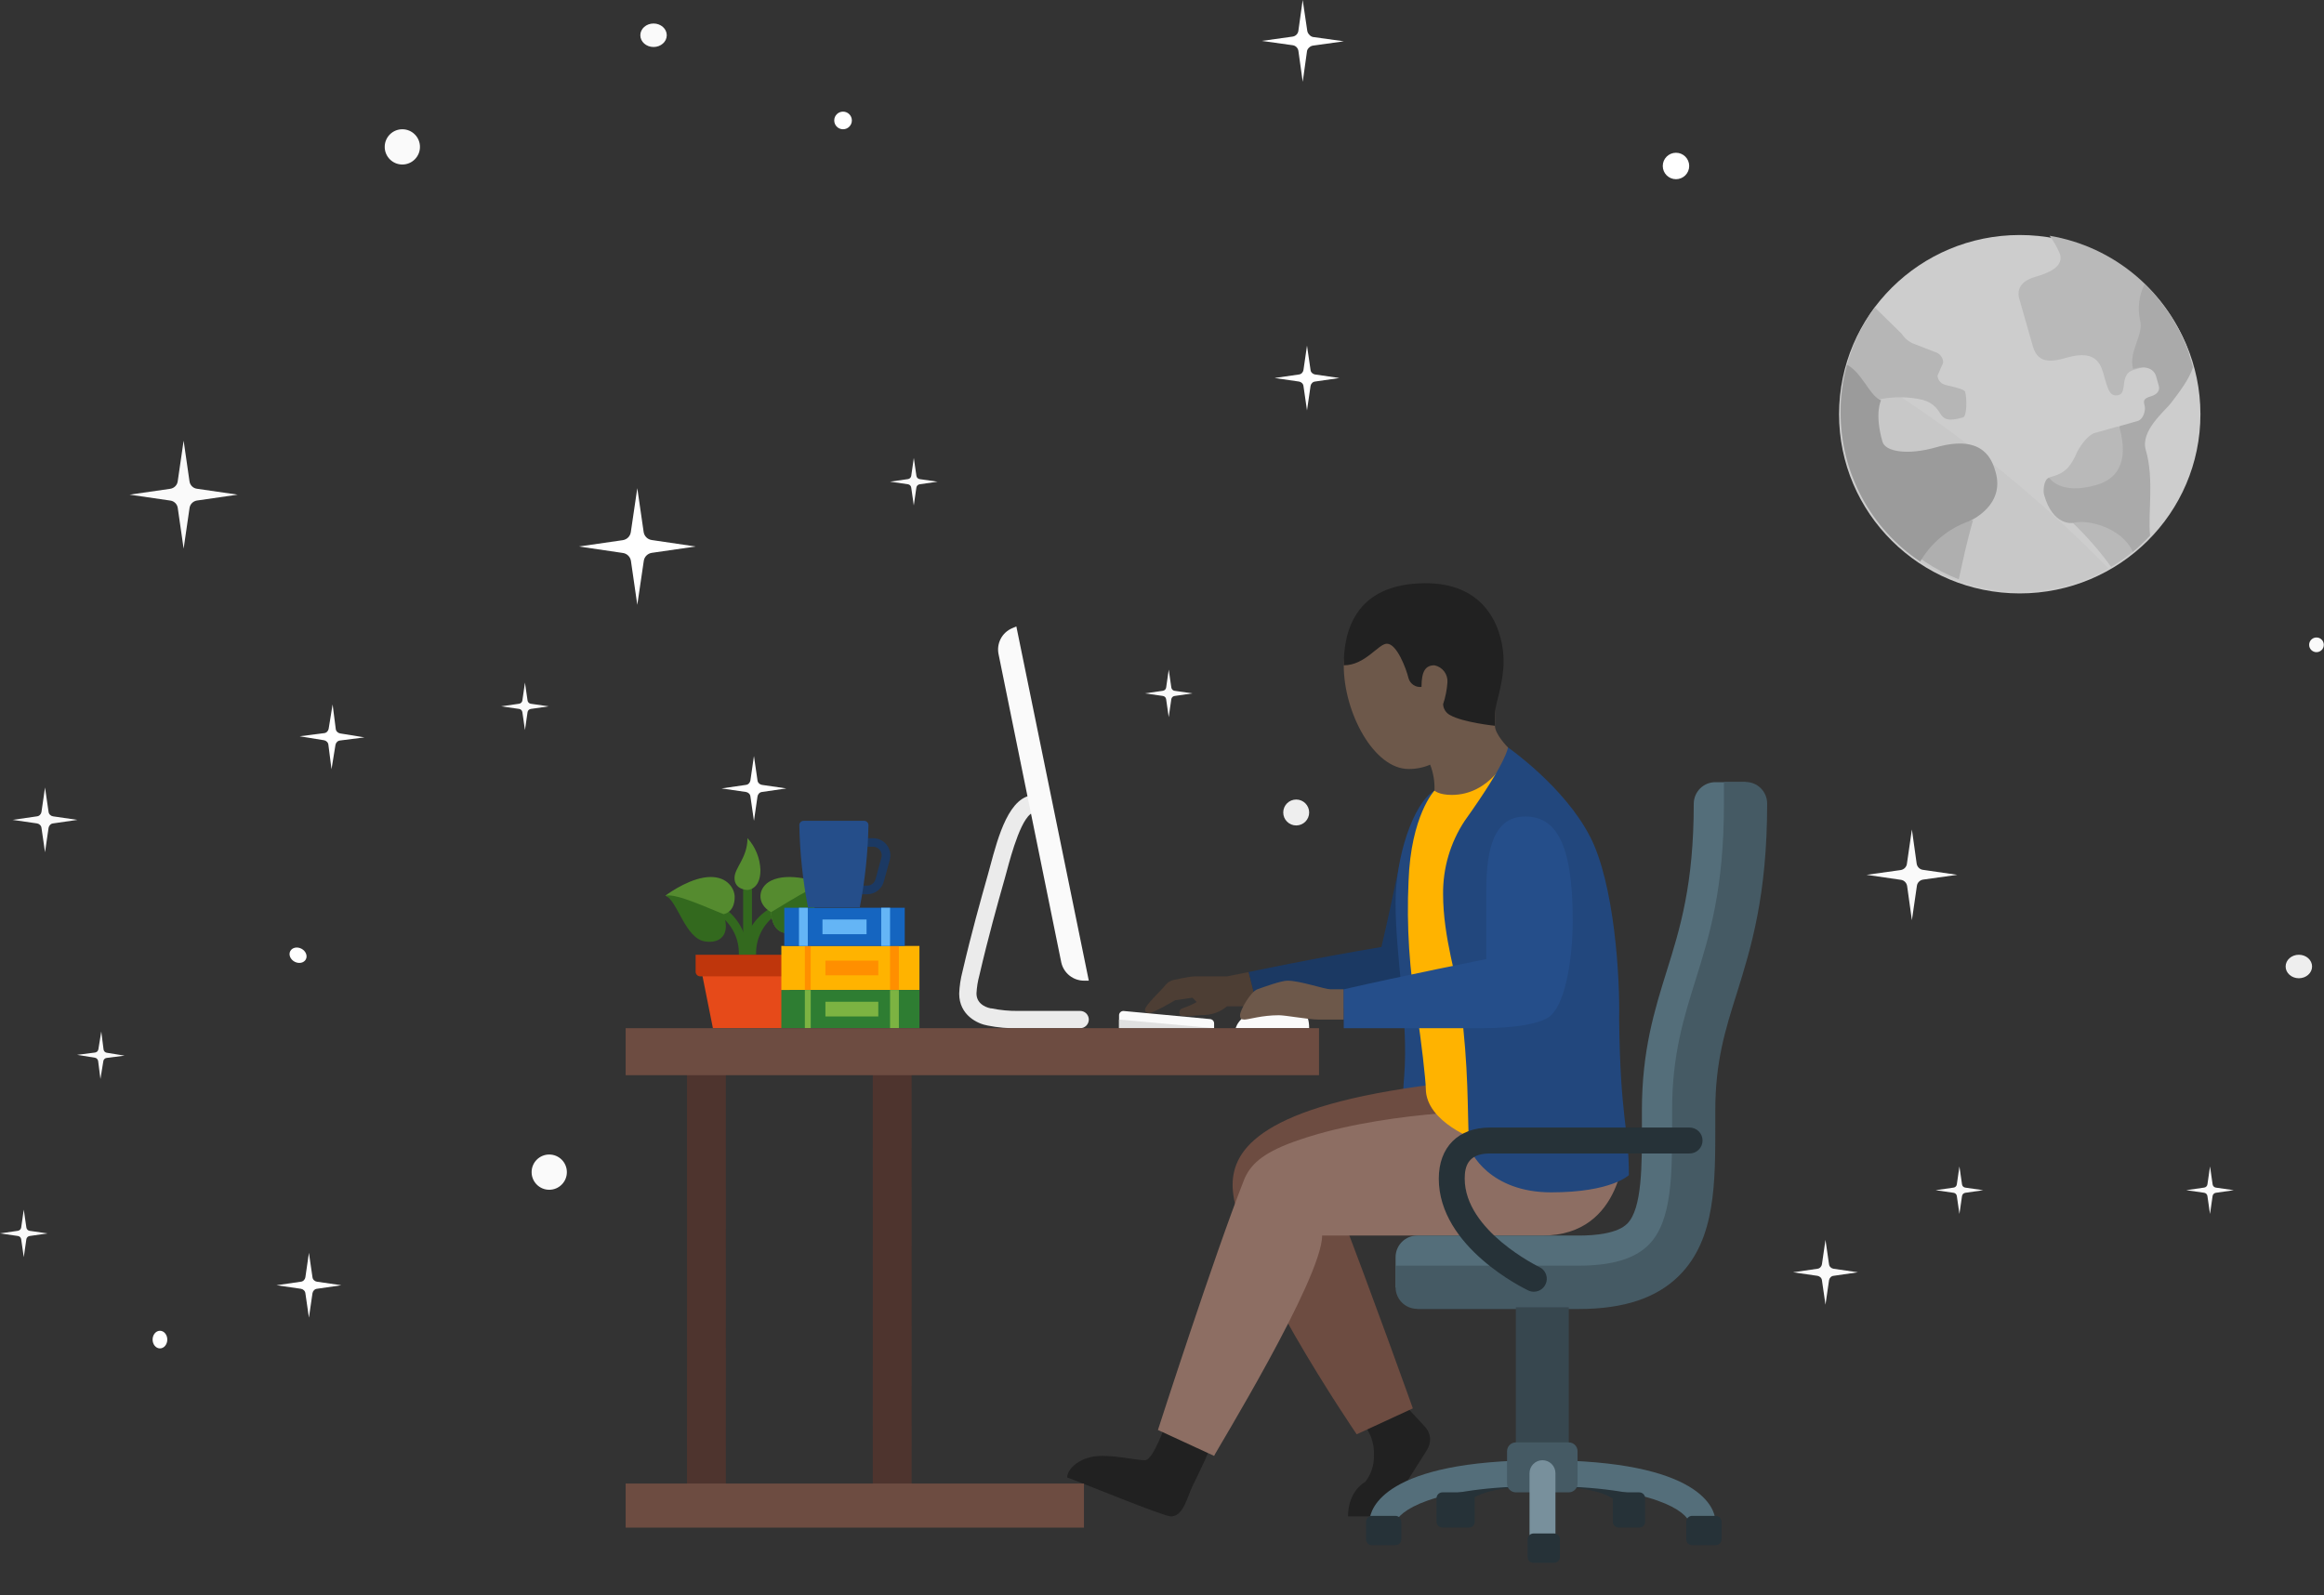 <svg xmlns="http://www.w3.org/2000/svg" width="791" height="543" fill="none" viewBox="0 0 791 543"><rect x="0" y="0" width="791" height="543" fill="#333333" stroke="none"/><style>@keyframes rotate{0%{transform:rotate(0deg)}}@keyframes blink{0%{opacity:1;transform:scale(1.2)}50%{opacity:0;transform:scale(1)}}@keyframes starBlink{0%{transform:scale(1.5)}50%{transform:scale(1)}}#moon{animation:rotate 20s infinite 0s linear;transform-origin:center;transform-box:fill-box}#circle_back,#circle_back_top,#circle_bottom_corner,#circle_front,#circle_front_bottom,#circle_front_small,#circle_small_front,#circle_top_left,#circle_top_up_small,#top_small_star{animation:blink 1.8s infinite 0s ease;transform-origin:center;transform-box:fill-box}#circle_front_bottom,#top_small_star{animation-delay:.7s}#circle_back,#circle_front_small{animation-delay:.3s}#circle_back_top,#star_top{animation-delay:1.3s}#circle_front{animation-delay:1.6s}#front_star{transform-origin:center;transform-box:fill-box}#star_behind,#star_behind_small,#star_front_small,#star_top{animation:starBlink 1.8s infinite 0s ease;transform-origin:center;transform-box:fill-box}#front_star{animation:starBlink 3s infinite 0s ease}#star_behind{animation-delay:1s}</style><g id="hero img"><path id="Path 19" fill="#FAFAFA" d="M8.088 411.765L7.206 417.865C7.164 418.146 7.029 418.404 6.824 418.6C6.619 418.79 6.364 418.918 6.089 418.968L0.001 419.85L6.089 420.732C6.374 420.766 6.639 420.895 6.841 421.098C7.044 421.301 7.173 421.565 7.207 421.85L8.089 427.938L8.971 421.838C9.011 421.558 9.143 421.298 9.345 421.1C9.546 420.901 9.808 420.774 10.089 420.738L16.177 419.856L10.077 418.974C9.797 418.934 9.537 418.803 9.338 418.601C9.14 418.399 9.013 418.137 8.977 417.856L8.088 411.765Z"/><path id="star_front_small" fill="#FAFAFA" d="M26.235 359.067L32.32 360.053C32.6 360.1 32.856 360.239 33.048 360.447C33.235 360.656 33.358 360.913 33.404 361.189L34.185 367.293L35.171 361.22C35.21 360.936 35.343 360.673 35.549 360.474C35.755 360.274 36.023 360.15 36.308 360.121L42.411 359.342L36.326 358.357C36.046 358.311 35.789 358.176 35.593 357.97C35.398 357.765 35.276 357.501 35.245 357.22L34.466 351.117L33.48 357.202C33.425 357.476 33.294 357.729 33.1 357.931C32.888 358.12 32.625 358.243 32.344 358.286L26.235 359.067Z"/><g id="moon"><g id="Group 3"><path id="Ellipse 1" fill="#CDCDCD" d="M687.442 202C721.407 202 748.942 174.689 748.942 141C748.942 107.311 721.407 80 687.442 80C653.476 80 625.942 107.311 625.942 141C625.942 174.689 653.476 202 687.442 202Z"/><path id="Path 1" fill="#C8C8C8" d="M626.471 140.441C626.479 151.115 629.285 161.6 634.61 170.851C639.934 180.101 647.592 187.794 656.818 193.162C666.044 198.529 676.516 201.384 687.19 201.441C697.863 201.498 708.365 198.755 717.648 193.486C691.187 166.442 661.295 142.982 628.736 123.707C627.205 129.152 626.442 134.785 626.471 140.441Z"/><g id="Group 2"><path id="Path 2" fill="#B6B6B6" d="M633.914 137.662L639.708 136L640.399 135.794C645.024 134.957 649.769 135.057 654.355 136.088C662.884 138.617 657.955 145 668.149 142.088C669.458 141.72 669.517 135.676 668.855 133.367C668.576 132.382 664.076 131.529 662.134 131.014C661.408 130.847 660.756 130.451 660.274 129.884C659.792 129.317 659.505 128.61 659.458 127.867L661.384 123.455C661.38 122.772 661.193 122.103 660.841 121.518C660.489 120.933 659.985 120.454 659.384 120.131L651.472 117.057C649.747 116.395 648.279 115.199 647.281 113.645L638.09 104.616C630.516 115.023 626.448 127.57 626.474 140.442"/><path id="Path 3" fill="#AFAFAF" d="M671.428 177.485C670.943 179.147 669.207 185.559 667.752 192.367C667.502 193.661 667.09 195.441 666.678 197.205C662.589 195.603 658.688 193.557 655.046 191.105C651.631 188.798 648.454 186.157 645.561 183.223L671.546 177.061C671.498 177.2 671.458 177.343 671.428 177.487V177.485Z"/><path id="Path 4" fill="#B9B9B9" d="M687.222 101.471L691.913 117.912C693.794 124.485 699.384 122.88 703.678 121.68C714.207 118.739 715.237 124.78 716.369 128.724C717.501 132.668 718.237 135.298 721.193 134.445C724.149 133.592 721.293 127.313 726.222 125.901L729.163 125.077L745.251 120.489C741.654 110.122 735.331 100.915 726.947 93.835C718.563 86.755 708.427 82.064 697.604 80.254C699.044 82.18 700.234 84.28 701.148 86.504C702.28 90.445 698.28 92.651 692.692 94.254C686.061 96.118 686.943 100.471 687.222 101.471Z"/><path id="Path 5" fill="#B9B9B9" d="M697.546 162.5L700.061 171.324C700.061 171.324 704.473 176.883 705.517 178.015C710.3 182.604 714.665 187.609 718.561 192.971C721.135 191.45 723.593 189.739 725.914 187.853C726.943 187.015 727.929 186.147 728.855 185.253L725.179 172.353V147.5L721.444 145.426L720.944 145.147L718.326 145.882L713.061 147.353C710.752 148.015 708.461 151.162 707.046 153.677C704.178 160.588 701.472 161.353 697.546 162.5Z"/><path id="Path 6" fill="#9B9B9B" d="M626.472 140.437C626.46 150.47 628.927 160.351 633.653 169.202C638.378 178.052 645.216 185.599 653.56 191.172C657.221 184.865 662.983 180.047 669.838 177.559H669.956C671.294 177 682.412 171.853 679.235 160.706C678.191 157.106 675.47 147.559 659.029 152.25C649.176 155.074 641.661 153.721 640.72 150.368C637.911 140.515 640.249 136.28 640.249 136.28C640.09 136.221 639.937 136.147 639.793 136.059H639.705C636.105 134.059 633.587 126.765 628.661 124.177C627.199 129.473 626.463 134.943 626.472 140.437V140.437Z"/><path id="Path 7" fill="#AAA" d="M695.722 168.412C698.766 179.236 705.531 178.012 705.531 178.012C710.431 176.644 722.105 179.483 725.931 187.85C726.96 187.012 727.946 186.144 728.872 185.25C729.798 184.356 730.901 183.324 731.813 182.309C730.975 175.191 733.284 163.191 730.342 153.162C728.442 146.588 736.857 139.927 738.93 137.191C741.709 133.529 745.121 129.132 746.415 125.015C746.015 123.544 745.562 121.971 745.033 120.486C741.926 111.497 736.754 103.363 729.933 96.736C728.039 100.498 727.489 104.794 728.374 108.912C729.845 113.853 724.33 119.677 726.021 125.588C726.975 125.292 727.964 125.119 728.962 125.073C731.903 124.973 733.374 126.455 733.83 128.014L734.756 131.293C735.241 132.955 734.212 134.234 732.227 134.867C729.595 135.617 729.462 136.338 729.933 138.014C730.404 139.69 729.507 142.764 727.533 143.323L721.283 145.102L721.383 145.47C724.854 158.029 720.001 163.264 713.483 165.102C700.983 168.676 697.468 162.573 697.468 162.573C695.59 163.147 695.355 167.103 695.722 168.412Z"/></g></g><path id="Path 8" fill="url(#paint0_radial)" d="M687.501 52.941C704.807 52.941 721.724 58.073 736.113 67.687C750.503 77.302 761.718 90.968 768.34 106.956C774.963 122.945 776.696 140.538 773.32 157.511C769.943 174.485 761.61 190.076 749.373 202.313C737.136 214.55 721.545 222.883 704.571 226.26C687.598 229.636 670.005 227.903 654.016 221.28C638.028 214.658 624.362 203.443 614.747 189.053C605.133 174.664 600.001 157.747 600.001 140.441C600.001 117.234 609.22 94.978 625.629 78.569C642.039 62.16 664.295 52.941 687.501 52.941V52.941ZM687.501 201.471C699.572 201.471 711.371 197.892 721.408 191.186C731.444 184.48 739.267 174.949 743.886 163.797C748.505 152.645 749.714 140.374 747.359 128.535C745.005 116.696 739.192 105.822 730.657 97.287C722.122 88.751 711.247 82.939 699.409 80.584C687.57 78.229 675.299 79.437 664.147 84.056C652.995 88.676 643.464 96.498 636.757 106.534C630.051 116.571 626.472 128.37 626.472 140.441V140.441C626.472 156.627 632.902 172.15 644.347 183.596C655.793 195.041 671.316 201.471 687.502 201.471H687.501Z"/></g><path id="star_top" fill="#fff" d="M443.383 0L441.912 10.529C441.84 11.014 441.613 11.462 441.265 11.808C440.916 12.151 440.469 12.377 439.986 12.455L429.471 13.926L440 15.397C440.485 15.47 440.933 15.696 441.279 16.044C441.622 16.393 441.848 16.84 441.926 17.323L443.397 27.838L444.868 17.309C444.986 16.866 445.238 16.471 445.589 16.177C445.938 15.834 446.385 15.608 446.868 15.53L457.383 14.059L446.854 12.588C446.35 12.468 445.903 12.177 445.589 11.764C445.247 11.415 445.021 10.968 444.942 10.485L443.383 0Z"/><path id="star1" fill="#FAFAFA" d="M62.5 150L60.485 163.853C60.396 164.488 60.102 165.077 59.647 165.529C59.192 165.983 58.605 166.281 57.97 166.382L44.117 168.382L57.97 170.397C58.609 170.481 59.203 170.773 59.66 171.227C60.117 171.682 60.412 172.273 60.5 172.912L62.5 186.765L64.515 172.912C64.604 172.277 64.899 171.688 65.353 171.236C65.809 170.783 66.395 170.484 67.03 170.383L80.883 168.383L67.03 166.368C66.391 166.284 65.798 165.992 65.341 165.538C64.884 165.083 64.589 164.491 64.501 163.853L62.5 150Z"/><path id="star_behind_small" fill="#FAFAFA" d="M621.324 422.06L620.118 430.369C620.059 430.754 619.878 431.109 619.603 431.384C619.339 431.663 618.985 431.84 618.603 431.884L610.295 433.089L618.604 434.295C618.989 434.354 619.344 434.534 619.619 434.81C619.898 435.074 620.075 435.428 620.119 435.81L621.325 444.119L622.531 435.81C622.59 435.425 622.77 435.07 623.046 434.795C623.31 434.516 623.664 434.339 624.046 434.295L632.355 433.089L624.046 431.883C623.661 431.824 623.306 431.644 623.031 431.368C622.752 431.104 622.575 430.75 622.531 430.368L621.324 422.06Z"/><path id="circle_front_small" fill="#FAFAFA" d="M15.324 268.06L14.118 276.369C14.059 276.754 13.879 277.109 13.603 277.384C13.339 277.663 12.985 277.84 12.603 277.884L4.295 279.089L12.604 280.295C12.989 280.354 13.344 280.534 13.619 280.81C13.898 281.074 14.075 281.428 14.119 281.81L15.325 290.119L16.531 281.81C16.59 281.425 16.77 281.07 17.046 280.795C17.31 280.516 17.664 280.339 18.046 280.295L26.355 279.089L18.046 277.883C17.661 277.824 17.306 277.644 17.031 277.368C16.752 277.104 16.575 276.75 16.531 276.368L15.324 268.06Z"/><path id="circle_top_up_small" fill="#fff" d="M570.441 61C572.926 61 574.941 58.985 574.941 56.5C574.941 54.015 572.926 52 570.441 52C567.956 52 565.941 54.015 565.941 56.5C565.941 58.985 567.956 61 570.441 61Z"/><path id="Path 13" fill="#FAFAFA" d="M397.794 227.942L396.912 234.042C396.872 234.322 396.74 234.582 396.539 234.78C396.337 234.979 396.075 235.106 395.794 235.142L389.706 236.024L395.806 236.906C396.086 236.946 396.346 237.077 396.545 237.279C396.743 237.481 396.87 237.743 396.906 238.024L397.788 244.112L398.67 238.012C398.71 237.732 398.842 237.472 399.044 237.273C399.246 237.075 399.507 236.948 399.788 236.912L405.876 236.03L399.776 235.148C399.496 235.108 399.236 234.976 399.038 234.774C398.839 234.572 398.712 234.311 398.676 234.03L397.794 227.942Z"/><path id="Path 14" fill="#FAFAFA" d="M311.029 155.883L310.147 161.983C310.107 162.263 309.975 162.523 309.773 162.721C309.571 162.92 309.31 163.047 309.029 163.083L302.941 163.965L309.041 164.847C309.321 164.888 309.58 165.019 309.779 165.221C309.977 165.423 310.104 165.684 310.141 165.965L311.023 172.053L311.905 165.953C311.945 165.672 312.077 165.413 312.278 165.214C312.48 165.016 312.742 164.889 313.023 164.853L319.111 163.971L313.011 163.089C312.731 163.048 312.471 162.917 312.272 162.715C312.074 162.513 311.947 162.252 311.911 161.971L311.029 155.883Z"/><path id="star_behind" fill="#FAFAFA" d="M650.736 282.353L649.045 293.985C648.985 294.542 648.736 295.061 648.339 295.456C647.942 295.852 647.424 296.105 646.868 296.177L635.295 297.794L646.927 299.485C647.484 299.545 648.003 299.794 648.398 300.191C648.794 300.588 649.047 301.106 649.119 301.662L650.737 313.236L652.428 301.604C652.488 301.047 652.737 300.528 653.134 300.133C653.531 299.737 654.049 299.484 654.605 299.412L666.179 297.794L654.545 296.103C653.988 296.043 653.469 295.794 653.074 295.397C652.678 295 652.424 294.482 652.353 293.926L650.736 282.353Z"/><path id="Path 16" fill="#FAFAFA" d="M752.207 397.059L751.325 403.159C751.284 403.439 751.153 403.698 750.951 403.897C750.749 404.095 750.488 404.222 750.207 404.259L744.119 405.141L750.219 406.023C750.5 406.063 750.759 406.195 750.958 406.397C751.156 406.599 751.283 406.86 751.319 407.141L752.201 413.229L753.083 407.129C753.124 406.849 753.255 406.589 753.457 406.391C753.659 406.192 753.92 406.065 754.201 406.029L760.289 405.147L754.189 404.265C753.909 404.225 753.649 404.093 753.451 403.892C753.252 403.69 753.125 403.428 753.089 403.147L752.207 397.059Z"/><path id="Path 17" fill="#FAFAFA" d="M178.676 232.353L177.794 238.453C177.753 238.733 177.621 238.992 177.419 239.191C177.218 239.389 176.957 239.516 176.676 239.553L170.588 240.435L176.676 241.317C176.961 241.351 177.226 241.48 177.428 241.683C177.631 241.885 177.76 242.15 177.794 242.435L178.676 248.523L179.558 242.423C179.598 242.143 179.729 241.883 179.931 241.685C180.133 241.486 180.395 241.359 180.676 241.323L186.764 240.441L180.676 239.559C180.391 239.525 180.126 239.396 179.923 239.193C179.721 238.991 179.592 238.726 179.558 238.441L178.676 232.353Z"/><path id="Path 18" fill="#FAFAFA" d="M666.913 397.059L666.031 403.147C665.997 403.432 665.868 403.697 665.666 403.9C665.463 404.102 665.198 404.231 664.913 404.265L658.825 405.147L664.913 406.029C665.198 406.063 665.463 406.192 665.666 406.395C665.868 406.597 665.997 406.862 666.031 407.147L666.913 413.235L667.795 407.135C667.846 406.86 667.973 406.605 668.163 406.4C668.368 406.201 668.63 406.072 668.913 406.032L675.001 405.15L668.913 404.268C668.628 404.234 668.364 404.105 668.161 403.903C667.958 403.7 667.829 403.435 667.795 403.15L666.913 397.059Z"/><path id="Path 20" fill="#fff" d="M444.853 117.647L443.647 125.956C443.588 126.341 443.408 126.696 443.132 126.971C442.868 127.25 442.514 127.427 442.132 127.471L433.824 128.676L442.133 129.882C442.518 129.941 442.874 130.121 443.148 130.397C443.427 130.661 443.604 131.015 443.648 131.397L444.854 139.706L446.06 131.397C446.119 131.012 446.3 130.657 446.575 130.382C446.839 130.103 447.193 129.926 447.575 129.882L455.884 128.676L447.575 127.47C447.191 127.411 446.835 127.231 446.56 126.955C446.281 126.691 446.104 126.337 446.06 125.955L444.853 117.647Z"/><path id="Path 21" fill="#fff" d="M105.147 426.471L103.941 434.78C103.882 435.165 103.702 435.52 103.426 435.795C103.162 436.074 102.808 436.251 102.426 436.295L94.118 437.5L102.427 438.706C102.812 438.765 103.167 438.946 103.442 439.221C103.721 439.485 103.898 439.839 103.942 440.221L105.148 448.53L106.354 440.221C106.413 439.837 106.594 439.481 106.869 439.206C107.133 438.927 107.487 438.75 107.869 438.706L116.178 437.5L107.869 436.294C107.485 436.235 107.129 436.055 106.854 435.779C106.575 435.515 106.398 435.161 106.354 434.779L105.147 426.471Z"/><path id="Path 68" fill="#fff" d="M101.992 250.63L110.28 251.977C110.664 252.043 111.016 252.229 111.286 252.51C111.561 252.779 111.732 253.136 111.769 253.518L112.833 261.847L114.18 253.558C114.246 253.175 114.433 252.822 114.713 252.552C114.982 252.277 115.339 252.106 115.721 252.069L124.051 251.004L115.762 249.657C115.379 249.591 115.026 249.405 114.756 249.125C114.481 248.856 114.31 248.499 114.273 248.116L113.208 239.787L111.862 248.076C111.796 248.46 111.61 248.812 111.33 249.082C111.061 249.357 110.704 249.528 110.321 249.565L101.992 250.63Z"/><path id="Path 22" fill="#fff" d="M256.617 257.353L255.411 265.662C255.352 266.047 255.171 266.402 254.896 266.677C254.632 266.956 254.278 267.133 253.896 267.177L245.588 268.382L253.897 269.588C254.281 269.647 254.637 269.827 254.912 270.103C255.191 270.367 255.368 270.721 255.412 271.103L256.618 279.412L257.824 271.103C257.883 270.718 258.063 270.363 258.339 270.088C258.603 269.809 258.957 269.632 259.339 269.588L267.648 268.382L259.339 267.176C258.954 267.117 258.599 266.937 258.324 266.661C258.045 266.397 257.868 266.043 257.824 265.661L256.617 257.353Z"/><path id="front_star" fill="#fff" d="M216.912 166.177L214.706 181.133C214.608 181.824 214.288 182.464 213.794 182.957C213.301 183.442 212.668 183.76 211.985 183.869L197.059 186.03L212.015 188.236C212.703 188.335 213.34 188.654 213.833 189.144C214.325 189.634 214.647 190.27 214.75 190.957L216.912 205.883L219.118 190.927C219.217 190.236 219.537 189.596 220.03 189.103C220.524 188.618 221.156 188.299 221.839 188.191L236.765 186.029L221.809 183.823C221.121 183.723 220.484 183.405 219.992 182.915C219.499 182.425 219.177 181.789 219.074 181.102L216.912 166.177Z"/><path id="Ellipse 3" fill="#FAFAFA" d="M222.441 16C224.926 16 226.941 14.209 226.941 12C226.941 9.791 224.926 8 222.441 8C219.956 8 217.941 9.791 217.941 12C217.941 14.209 219.956 16 222.441 16Z"/><path id="top_small_star" fill="#fff" d="M286.941 44C288.598 44 289.941 42.657 289.941 41C289.941 39.343 288.598 38 286.941 38C285.284 38 283.941 39.343 283.941 41C283.941 42.657 285.284 44 286.941 44Z"/><path id="circle_bottom_corner" fill="#fff" d="M54.441 459C55.822 459 56.941 457.657 56.941 456C56.941 454.343 55.822 453 54.441 453C53.06 453 51.941 454.343 51.941 456C51.941 457.657 53.06 459 54.441 459Z"/><path id="circle_small_front" fill="#fff" d="M104.096 326.569C104.743 325.35 104.082 323.732 102.619 322.955C101.156 322.178 99.445 322.536 98.797 323.755C98.15 324.975 98.811 326.593 100.274 327.37C101.737 328.147 103.448 327.789 104.096 326.569Z"/><path id="circle_top_left" fill="#FAFAFA" d="M136.941 56C140.255 56 142.941 53.314 142.941 50C142.941 46.686 140.255 44 136.941 44C133.627 44 130.941 46.686 130.941 50C130.941 53.314 133.627 56 136.941 56Z"/><path id="circle_front_bottom" fill="#FAFAFA" d="M186.941 405C190.255 405 192.941 402.314 192.941 399C192.941 395.686 190.255 393 186.941 393C183.627 393 180.941 395.686 180.941 399C180.941 402.314 183.627 405 186.941 405Z"/><path id="circle_back" fill="#EEE" d="M782.441 333C784.926 333 786.941 331.209 786.941 329C786.941 326.791 784.926 325 782.441 325C779.956 325 777.941 326.791 777.941 329C777.941 331.209 779.956 333 782.441 333Z"/><path id="circle_front" fill="#EEE" d="M441.177 280.986C443.614 280.986 445.589 279.011 445.589 276.574C445.589 274.137 443.614 272.162 441.177 272.162C438.74 272.162 436.765 274.137 436.765 276.574C436.765 279.011 438.74 280.986 441.177 280.986Z"/><path id="circle_back_top" fill="#FAFAFA" d="M788.441 222C789.822 222 790.941 220.881 790.941 219.5C790.941 218.119 789.822 217 788.441 217C787.06 217 785.941 218.119 785.941 219.5C785.941 220.881 787.06 222 788.441 222Z"/><g id="Group 9"><g id="Group 9_2"><path id="Path 27" fill="#EBEBEB" d="M346.691 350.003H367.647C368.427 350.003 369.175 349.693 369.727 349.141C370.278 348.59 370.588 347.842 370.588 347.062C370.588 346.282 370.278 345.534 369.727 344.982C369.175 344.431 368.427 344.121 367.647 344.121H346.691C343.59 344.17 340.493 343.879 337.456 343.253H337.221C336.75 343.165 332.353 342.297 332.353 338.179C332.46 336.095 332.79 334.03 333.338 332.017C336.382 318.899 339.559 307.617 341.662 300.164L341.883 299.399C342.118 298.561 342.383 297.59 342.662 296.561C344.133 291.076 348.03 276.517 352.25 276.517C353.03 276.517 353.778 276.207 354.33 275.655C354.881 275.104 355.191 274.356 355.191 273.576C355.191 272.796 354.881 272.048 354.33 271.496C353.778 270.945 353.03 270.635 352.25 270.635C343.515 270.635 339.735 284.735 336.97 295.035C336.705 296.05 336.455 296.976 336.22 297.8L335.999 298.579C333.881 306.079 330.675 317.432 327.599 330.679C326.952 333.15 326.574 335.683 326.471 338.236C326.471 345.589 332.75 348.53 336.192 349.104C339.647 349.8 343.169 350.101 346.691 350.003V350.003Z"/><path id="Path 28" fill="#FAFAFA" d="M344.457 213.868L345.927 213.236L370.589 333.824H369.03C367.217 333.838 365.454 333.232 364.034 332.106C362.613 330.98 361.621 329.401 361.221 327.633L339.868 222.662C339.505 220.892 339.762 219.051 340.598 217.449C341.434 215.847 342.797 214.582 344.456 213.868H344.457Z"/></g><path id="Path 29" fill="url(#paint1_linear)" d="M158.824 516.178C158.824 523.198 161.613 529.931 166.577 534.896C171.542 539.86 178.275 542.649 185.295 542.649H629.413C636.434 542.649 643.167 539.86 648.131 534.896C653.095 529.931 655.884 523.198 655.884 516.178H158.824Z" opacity=".2"/><g id="Group 12"><path id="Path 30" fill="#4D3E34" d="M425.001 330.883L417.648 332.354H406.957C406.224 332.366 405.491 332.429 404.766 332.545C403.413 332.78 401.09 333.192 399.516 333.56C398.454 333.769 397.497 334.341 396.81 335.178C395.222 337.178 389.722 342.207 389.71 343.693C389.71 344.031 389.783 344.793 390.931 344.899C392.331 345.031 399.96 340.487 399.96 340.487L405.842 339.619L407.313 341.09C405.913 341.897 404.435 342.562 402.901 343.075C401.43 343.59 401.43 344.075 401.43 344.81C401.43 345.119 401.562 345.81 402.606 345.91C404.268 346.086 407.606 345.498 410.135 345.498C412.882 345.368 415.508 344.334 417.606 342.557H427.9L425.001 330.883Z"/><path id="Path 31" fill="#1B3963" d="M489.707 273.53C495.589 273.53 502.942 275.001 502.942 294.118C502.942 302.942 499.677 327.618 491.177 338.236C485.295 345.589 435.853 342.648 427.942 342.648L425.001 330.883C425.001 330.883 446.928 326.236 470.178 322.354C470.178 322.354 472.119 314.354 475.34 298.942C479.413 279.412 483.648 273.53 489.707 273.53Z"/><path id="Path 32" fill="#22477D" d="M488.236 269.118C480.883 273.53 475.001 291.897 475.001 307.353C475.001 326.471 479.413 347.059 477.942 366.177C477.31 373.516 477.31 380.896 477.942 388.236H523.53V269.118H488.236Z"/><g id="Group 10"><path id="Path 33" fill="#212121" d="M485.706 493.56C486.408 492.398 486.775 491.064 486.765 489.707C486.626 488.026 485.872 486.455 484.647 485.295C477.941 477.942 475 475.001 475 475.001L463.235 483.825C464.739 485.378 465.907 487.224 466.667 489.248C467.426 491.272 467.759 493.431 467.647 495.59C467.687 498.778 466.651 501.886 464.706 504.413C464.706 504.413 458.824 507.354 458.824 516.178H468.148C469.142 516.177 470.118 515.924 470.988 515.443C471.857 514.962 472.59 514.269 473.119 513.428L485.706 493.56Z"/><path id="Path 34" fill="#6D4C41" d="M498.53 404.413C480.883 408.825 455.883 411.766 455.883 411.766C466.177 438.237 480.883 479.413 480.883 479.413L461.765 488.237C461.765 488.237 419.53 426.472 419.53 403.388C419.53 391.182 429.412 376.476 488.236 369.123C508.736 366.564 516.177 376.476 516.177 385.299C516.177 397.06 507.354 402.207 498.53 404.413Z"/></g><g id="Group 11"><path id="Path 35" fill="#212121" d="M413.236 489.707C413.236 489.707 412.721 491.869 405.883 505.884C404.03 509.678 402.824 516.178 398.53 516.178C395.93 516.178 366.93 504.207 363.236 502.943C363.236 500.002 367.648 495.59 375.001 495.59C380.883 495.59 386.766 497.061 389.707 497.061C392.648 497.061 397.06 483.825 397.06 483.825L413.236 489.707Z"/><path id="Path 36" fill="#8D6E63" d="M513.236 377.942C542.486 377.942 552.942 389.707 552.942 389.707C552.942 389.707 552.942 420.589 525.001 420.589H450.001C450.001 435.295 413.339 494.883 413.236 495.589L394.118 486.766C394.118 486.766 413.236 427.457 423.368 401.766C425.383 396.666 429.412 392.648 440.192 388.722C468.662 378.368 507.559 377.942 513.236 377.942Z"/></g><path id="Path 37" fill="#FAFAFA" d="M420.589 350.001H445.589C445.589 344.119 442.648 342.648 436.765 342.648C422.06 342.648 420.589 350.001 420.589 350.001Z"/><path id="Path 38" fill="#6D584A" d="M457.355 336.765H452.943C450.811 336.765 442.531 333.824 438.237 333.824C436.031 333.824 430.458 335.883 427.943 336.765C425.678 337.559 422.061 343.839 422.061 345.589C422.061 346.677 422.473 347.06 423.532 347.06C425.003 347.06 429.414 345.589 435.297 345.589C437.518 345.589 445.591 347.06 448.532 347.06H457.356L457.355 336.765Z"/><path id="Path 39" fill="#6D584A" d="M479.413 261.766C481.94 261.796 484.445 261.295 486.766 260.295C487.869 263.101 488.37 266.107 488.237 269.119C488.237 272.06 489.708 275.001 492.649 275.001C517.649 275.001 513.237 254.413 513.237 254.413C513.237 254.413 508.825 250.001 508.825 247.06V235.295C508.825 213.236 501.472 202.942 485.296 202.942C469.12 202.942 457.358 214.28 457.358 226.471C457.358 242.648 467.648 261.766 479.413 261.766Z"/><path id="Path 40" fill="#212121" d="M485.296 198.53C507.355 198.53 511.767 216.177 511.767 225.001C511.767 232.677 509.061 239.001 508.826 242.648C508.753 243.898 508.826 247.06 508.826 247.06C508.826 247.06 497.9 245.928 493.502 243.398C492.828 243.037 492.259 242.507 491.852 241.86C491.444 241.212 491.212 240.471 491.178 239.707C491.974 237.327 492.468 234.857 492.649 232.354C492.762 231.003 492.375 229.658 491.562 228.573C490.749 227.489 489.565 226.741 488.237 226.472C485.296 226.472 483.825 228.295 483.825 233.825C482.86 233.939 481.886 233.706 481.077 233.167C480.269 232.628 479.678 231.818 479.413 230.884C478.589 227.531 475.428 219.119 472.06 219.119C469.119 219.119 464.707 226.472 457.354 226.472C457.355 216.177 460.296 198.53 485.296 198.53Z"/><path id="Path 41" fill="#FFB300" d="M482.353 345.589C479.692 330.548 478.706 315.259 479.412 300.001C480.206 277.53 488.236 269.119 488.236 269.119C488.236 269.119 489.707 270.59 494.118 270.59C507.353 270.59 513.236 257.355 513.236 257.355L523.53 269.12V388.237H502.942C502.942 388.237 485.295 382.137 485.295 370.59C485.291 368.001 483.633 353.104 482.353 345.589Z"/><path id="Path 42" fill="#22477D" d="M513.236 254.412C513.236 254.412 532.354 267.647 541.174 284.736C549.542 300.913 551.395 332.957 551.1 346.898C551.468 380.883 554.409 383.825 554.409 399.998C554.409 399.998 548.6 405.88 527.938 405.88C507.276 405.88 500.129 392.38 499.997 389.703C499.365 376.821 499.997 364.703 497.056 341.174C496.148 333.824 491.174 319.118 491.174 304.412C491.07 295.531 493.632 286.822 498.527 279.412C513.236 258.824 513.236 254.412 513.236 254.412Z"/><path id="Path 43" fill="#254E8A" d="M519.12 277.942C529.414 277.942 535.296 286.766 535.296 313.236C535.296 324.927 533.237 340.486 527.943 345.589C524.767 348.663 514.708 350.001 504.414 350.001H457.354V336.766C476.472 332.354 505.883 326.472 505.883 326.472V302.942C505.883 288.236 508.826 277.942 519.12 277.942Z"/></g><g id="Group 13"><path id="Path 44" fill="#FAFAFA" d="M380.883 350.001H413.236V348.369C413.238 348.001 413.101 347.645 412.853 347.373C412.606 347.101 412.265 346.931 411.898 346.898L382.486 344.148C382.099 344.112 381.713 344.231 381.413 344.479C381.113 344.727 380.924 345.084 380.886 345.471V345.471L380.883 350.001Z"/><path id="Path 45" fill="#E0E0E0" d="M380.883 350H413.236L380.883 347.059V350Z"/></g><g id="Group 15"><path id="Path 46" fill="#546E7A" d="M594.119 273.53C594.119 329.045 576.472 339.177 576.472 377.942C576.472 408.927 578.649 438.236 537.31 438.236H475.001V427.942C475.001 425.992 475.776 424.122 477.155 422.743C478.534 421.364 480.404 420.589 482.354 420.589H537.311C543.017 420.589 550.546 419.883 553.87 416.516C558.929 411.428 558.885 396.692 558.841 382.428V377.943C558.841 357.605 563.135 343.869 567.282 330.561C571.811 316.076 576.488 301.149 576.488 273.532C576.508 271.595 577.291 269.743 578.668 268.38C580.045 267.017 581.904 266.253 583.841 266.253H594.135L594.119 273.53Z"/><path id="Path 47" fill="#455A64" d="M482.354 445.589H537.31C552.71 445.589 563.91 441.854 571.575 434.163C583.975 421.722 583.825 402.604 583.825 382.354V377.942C583.825 361.413 587.207 350.574 591.178 338.015C596.016 322.486 601.472 304.897 601.472 273.53C601.472 271.58 600.698 269.709 599.319 268.33C597.94 266.951 596.07 266.177 594.119 266.177H586.766V273.53C586.766 302.662 581.854 318.398 577.09 333.63C572.99 346.762 569.119 359.174 569.119 377.939V382.351C569.119 399.469 569.219 415.63 561.148 423.733C556.383 428.512 548.574 430.833 537.295 430.833H475.001V438.186C475.001 440.136 475.776 442.006 477.155 443.385C478.534 444.764 480.404 445.539 482.354 445.539V445.589Z"/><path id="Path 48" fill="#263238" d="M522.061 439.706C523.062 439.705 524.034 439.363 524.815 438.736C525.597 438.11 526.142 437.236 526.361 436.258C526.58 435.281 526.459 434.258 526.02 433.358C525.581 432.458 524.848 431.734 523.943 431.306C523.693 431.188 498.531 418.983 498.531 401.218C498.531 397.233 499.502 392.644 507.105 392.644H575.005C575.589 392.653 576.17 392.545 576.713 392.327C577.256 392.11 577.75 391.786 578.167 391.375C578.584 390.965 578.915 390.476 579.141 389.936C579.367 389.396 579.483 388.817 579.483 388.232C579.483 387.647 579.367 387.068 579.141 386.529C578.915 385.989 578.584 385.5 578.167 385.089C577.75 384.679 577.256 384.355 576.713 384.137C576.17 383.92 575.589 383.812 575.005 383.821H507.108C496.373 383.821 489.708 390.483 489.708 401.221C489.708 424.589 518.929 438.692 520.179 439.28C520.767 439.559 521.409 439.705 522.061 439.707V439.706Z"/><path id="Path 49" fill="#263238" d="M499.855 511.31C499.855 511.31 502.943 505.884 525.002 505.884C539.576 505.884 545.811 508.266 548.237 509.693C548.975 510.057 549.615 510.591 550.105 511.252L552.017 510.652L553.488 510.373L558.826 509.947C558.591 506.932 555.426 497.065 525.002 497.065C494.578 497.065 491.428 506.928 491.178 509.942L500.002 510.648C499.999 510.876 499.949 511.102 499.855 511.31V511.31Z"/><path id="Path 50" fill="#546E7A" d="M475.002 518.325C475.855 514.854 486.487 505.884 525.002 505.884C563.517 505.884 574.208 514.855 575.002 518.325C574.987 518.217 574.987 518.108 575.002 518.001L583.826 517.295C583.561 513.913 579.414 497.06 525.002 497.06C470.59 497.06 466.457 513.913 466.178 517.295L475.002 518.001C475.017 518.108 475.017 518.217 475.002 518.325V518.325Z"/><path id="Rectangle 3" fill="#37474F" d="M533.942 445H515.942V500H533.942V445Z"/><path id="Rectangle 4" fill="#455A64" d="M533.942 491H515.942C514.286 491 512.942 492.343 512.942 494V505C512.942 506.657 514.286 508 515.942 508H533.942C535.599 508 536.942 506.657 536.942 505V494C536.942 492.343 535.599 491 533.942 491Z"/><g id="Group 14"><path id="Path 51" fill="#78909C" d="M525.002 526.472C525.582 526.472 526.155 526.357 526.691 526.136C527.226 525.914 527.712 525.589 528.122 525.179C528.532 524.77 528.857 524.283 529.078 523.748C529.3 523.213 529.414 522.639 529.414 522.06V501.472C529.414 500.301 528.95 499.179 528.122 498.352C527.295 497.524 526.172 497.06 525.002 497.06C523.832 497.06 522.71 497.524 521.883 498.352C521.055 499.179 520.59 500.301 520.59 501.472V501.472V522.06C520.59 523.23 521.055 524.352 521.883 525.179C522.71 526.007 523.832 526.472 525.002 526.472V526.472Z"/><path id="Rectangle 5" fill="#263238" d="M528.942 522H521.942C520.838 522 519.942 522.895 519.942 524V530C519.942 531.104 520.838 532 521.942 532H528.942C530.047 532 530.942 531.104 530.942 530V524C530.942 522.895 530.047 522 528.942 522Z"/><path id="Rectangle 6" fill="#263238" d="M583.942 516H575.942C574.838 516 573.942 516.895 573.942 518V524C573.942 525.104 574.838 526 575.942 526H583.942C585.047 526 585.942 525.104 585.942 524V518C585.942 516.895 585.047 516 583.942 516Z"/><path id="Rectangle 7" fill="#263238" d="M557.942 508H550.942C549.838 508 548.942 508.895 548.942 510V518C548.942 519.104 549.838 520 550.942 520H557.942C559.047 520 559.942 519.104 559.942 518V510C559.942 508.895 559.047 508 557.942 508Z"/><path id="Rectangle 8" fill="#263238" d="M499.942 508H490.942C489.838 508 488.942 508.895 488.942 510V518C488.942 519.104 489.838 520 490.942 520H499.942C501.047 520 501.942 519.104 501.942 518V510C501.942 508.895 501.047 508 499.942 508Z"/><path id="Rectangle 9" fill="#263238" d="M474.942 516H466.942C465.838 516 464.942 516.895 464.942 518V524C464.942 525.104 465.838 526 466.942 526H474.942C476.047 526 476.942 525.104 476.942 524V518C476.942 516.895 476.047 516 474.942 516Z"/></g></g><g id="surface1"><path id="Path 52" fill="#33691E" d="M255.883 325.001C255.926 322.252 256.694 319.563 258.109 317.205C259.524 314.848 261.536 312.906 263.942 311.576L262.471 308.988C259.613 310.581 257.226 312.901 255.553 315.714C253.88 318.526 252.979 321.731 252.942 325.003L255.883 325.001Z"/><path id="Path 53" fill="#33691E" d="M254.412 325.001L257.353 324.913C257.268 322.287 257.839 319.681 259.015 317.331C260.191 314.982 261.935 312.963 264.088 311.457L262.383 309.045C259.838 310.837 257.777 313.233 256.386 316.018C254.995 318.803 254.317 321.889 254.412 325.001V325.001Z"/><path id="Path 54" fill="#33691E" d="M254.412 325.001C254.508 321.889 253.83 318.803 252.439 316.018C251.048 313.233 248.987 310.837 246.442 309.045L244.736 311.457C246.902 312.971 248.653 315.004 249.83 317.371C251.007 319.737 251.571 322.36 251.471 325.001H254.412Z"/><path id="Path 55" fill="#558B2F" d="M241.911 298.53C235.573 298.53 228.338 303.515 226.47 304.868C230.514 306.442 233.235 311.353 240.396 312.294C245.175 312.894 246.278 311.162 246.278 311.162C246.278 311.162 250.057 310.794 250.057 305.28C250 302.43 247.589 298.53 241.911 298.53Z"/><path id="Path 56" fill="#33691E" d="M240.001 320.472C233.163 319.516 230.575 306.443 226.472 304.872C229.663 304.401 234.678 306.343 246.222 311.166C248.809 318.266 245.015 321.251 240.001 320.472Z"/><path id="Path 57" fill="#558B2F" d="M262.442 299.781C268.677 296.708 278.413 300.163 280.883 301.046C277.251 303.222 277.765 314.958 271.133 317.134C266.457 318.605 262.824 316.884 262.442 310.502C257.236 307.56 258.016 301.942 262.442 299.781Z"/><path id="Path 58" fill="#33691E" d="M271.133 317.135C277.765 314.959 277.251 303.223 280.883 301.047C277.633 301.312 272.956 304.12 262.442 310.503C262.824 316.883 266.342 318.663 271.133 317.135Z"/><path id="Rectangle 10" fill="#33691E" d="M255.941 302H252.941V323H255.941V302Z"/><path id="Path 59" fill="#558B2F" d="M254.412 285.295C257.117 288.279 258.679 292.123 258.824 296.148C258.824 302.942 254.412 302.942 254.412 302.942C254.412 302.942 250 302.942 250 298.868C250 295.324 254.412 292.089 254.412 285.295Z"/><path id="Path 60" fill="#E64A19" d="M270.589 327.942L266.177 350.001H242.648L238.236 327.942H270.589Z"/><path id="Path 61" fill="#BF360C" d="M238.236 332.354H270.589C270.979 332.354 271.353 332.199 271.629 331.923C271.905 331.647 272.06 331.273 272.06 330.883V325.001H236.765V330.883C236.792 331.264 236.956 331.623 237.226 331.893C237.496 332.163 237.855 332.327 238.236 332.354Z"/></g><g id="Group 16"><path id="Rectangle 11" fill="#FFB300" d="M312.941 322H265.941V337H312.941V322Z"/><path id="Rectangle 12" fill="#FF8F00" d="M305.941 322H302.941V337H305.941V322Z"/><path id="Rectangle 13" fill="#FF8F00" d="M275.941 322H273.941V337H275.941V322Z"/><path id="Rectangle 14" fill="#FF8F00" d="M298.941 327H280.941V332H298.941V327Z"/></g><g id="Group 17"><path id="Rectangle 15" fill="#2E7D32" d="M312.941 337H265.941V350H312.941V337Z"/><path id="Rectangle 16" fill="#7CB342" d="M305.941 337H302.941V350H305.941V337Z"/><path id="Rectangle 17" fill="#7CB342" d="M275.941 337H273.941V350H275.941V337Z"/><path id="Rectangle 18" fill="#7CB342" d="M298.941 341H280.941V346H298.941V341Z"/></g><g id="Group 18"><path id="Rectangle 19" fill="#1565C0" d="M307.941 309H266.941V322H307.941V309Z"/><path id="Rectangle 20" fill="#64B5F6" d="M302.941 309H299.941V322H302.941V309Z"/><path id="Rectangle 21" fill="#64B5F6" d="M274.941 309H271.941V322H274.941V309Z"/><path id="Rectangle 22" fill="#64B5F6" d="M294.941 313H279.941V318H294.941V313Z"/></g><g id="Group 20"><g id="Group 19"><path id="Path 62" fill="url(#paint2_radial)" d="M291.177 286.764L289.706 302.941H295.162C296.129 302.94 297.068 302.621 297.836 302.034C298.604 301.447 299.157 300.624 299.412 299.691L301.427 292.338C301.734 291.211 301.581 290.008 301.002 288.994C300.423 287.979 299.465 287.236 298.339 286.926C297.955 286.821 297.56 286.766 297.162 286.764H291.177Z"/><path id="Path 63" fill="#1B3963" d="M288.103 304.407H295.162C296.451 304.404 297.703 303.978 298.726 303.195C299.749 302.411 300.486 301.313 300.824 300.069L302.839 292.716C303.042 291.981 303.097 291.212 303.001 290.454C302.905 289.697 302.66 288.966 302.28 288.304C301.898 287.632 301.387 287.042 300.776 286.568C300.165 286.093 299.467 285.744 298.721 285.539C298.216 285.406 297.696 285.338 297.174 285.337H289.821L288.103 304.407ZM297.162 288.23C297.425 288.226 297.687 288.26 297.941 288.33C298.314 288.432 298.663 288.607 298.969 288.844C299.274 289.081 299.53 289.376 299.721 289.712C299.912 290.048 300.035 290.419 300.083 290.803C300.131 291.186 300.103 291.576 300 291.948V291.948L297.985 299.307C297.815 299.927 297.447 300.473 296.937 300.863C296.428 301.254 295.804 301.467 295.162 301.469H291.309L292.515 288.234L297.162 288.23Z"/></g><path id="Path 64" fill="#254E8A" d="M292.647 308.824H275C273.22 299.612 272.236 290.263 272.059 280.883C272.059 280.492 272.214 280.118 272.49 279.842C272.766 279.567 273.14 279.412 273.53 279.412H294.118C294.508 279.412 294.882 279.567 295.158 279.842C295.434 280.118 295.589 280.492 295.589 280.883C295.412 290.263 294.428 299.612 292.647 308.824V308.824Z"/></g><g id="Group 21"><path id="Path 65" fill="#4E342E" d="M233.839 438.604L233.824 519.119H247.045L247.06 438.604L247.045 357.354H233.824L233.839 438.604Z"/><path id="Path 66" fill="#4E342E" d="M297.075 437.869L297.06 519.119H310.281L310.296 437.869L310.281 357.354H297.06L297.075 437.869Z"/><path id="Rectangle 23" fill="#6D4C41" d="M448.941 350.001H212.941V366.001H448.941V350.001Z"/><path id="Rectangle 24" fill="#6D4C41" d="M368.941 505.001H212.941V520.001H368.941V505.001Z"/></g></g></g><defs><radialGradient id="paint0_radial" cx="0" cy="0" r="1" gradientTransform="translate(-1658.1 -2623.98) rotate(180) scale(87.5)" gradientUnits="userSpaceOnUse"><stop offset=".76" stop-color="#E1E1E1"/><stop offset=".78" stop-color="#E6E6E6" stop-opacity=".639"/><stop offset=".8" stop-color="#ECECEC" stop-opacity=".302"/><stop offset=".81" stop-color="#EFEFEF" stop-opacity=".078"/><stop offset=".82" stop-color="#F0F0F0" stop-opacity="0"/></radialGradient><linearGradient id="paint1_linear" x1="407.354" x2="407.354" y1="-1031.82" y2="-1058.29" gradientUnits="userSpaceOnUse"><stop stop-color="#fff" stop-opacity="0"/><stop offset="1" stop-color="#B3B3B3" stop-opacity=".8"/></linearGradient><radialGradient id="paint2_radial" cx="0" cy="0" r="1" gradientTransform="translate(-6882.17 -4862.71) rotate(180) scale(7.088)" gradientUnits="userSpaceOnUse"><stop offset=".76" stop-color="#EBEBEB"/><stop offset=".77" stop-color="#ECECEC" stop-opacity=".859"/><stop offset=".78" stop-color="#EEE" stop-opacity=".659"/><stop offset=".79" stop-color="#F0F0F0" stop-opacity=".478"/><stop offset=".8" stop-color="#F2F2F2" stop-opacity=".329"/><stop offset=".81" stop-color="#F3F3F3" stop-opacity=".212"/><stop offset=".82" stop-color="#F4F4F4" stop-opacity=".122"/><stop offset=".83" stop-color="#F4F4F4" stop-opacity=".051"/><stop offset=".85" stop-color="#F5F5F5" stop-opacity=".012"/><stop offset=".87" stop-color="#F5F5F5" stop-opacity="0"/></radialGradient></defs></svg>